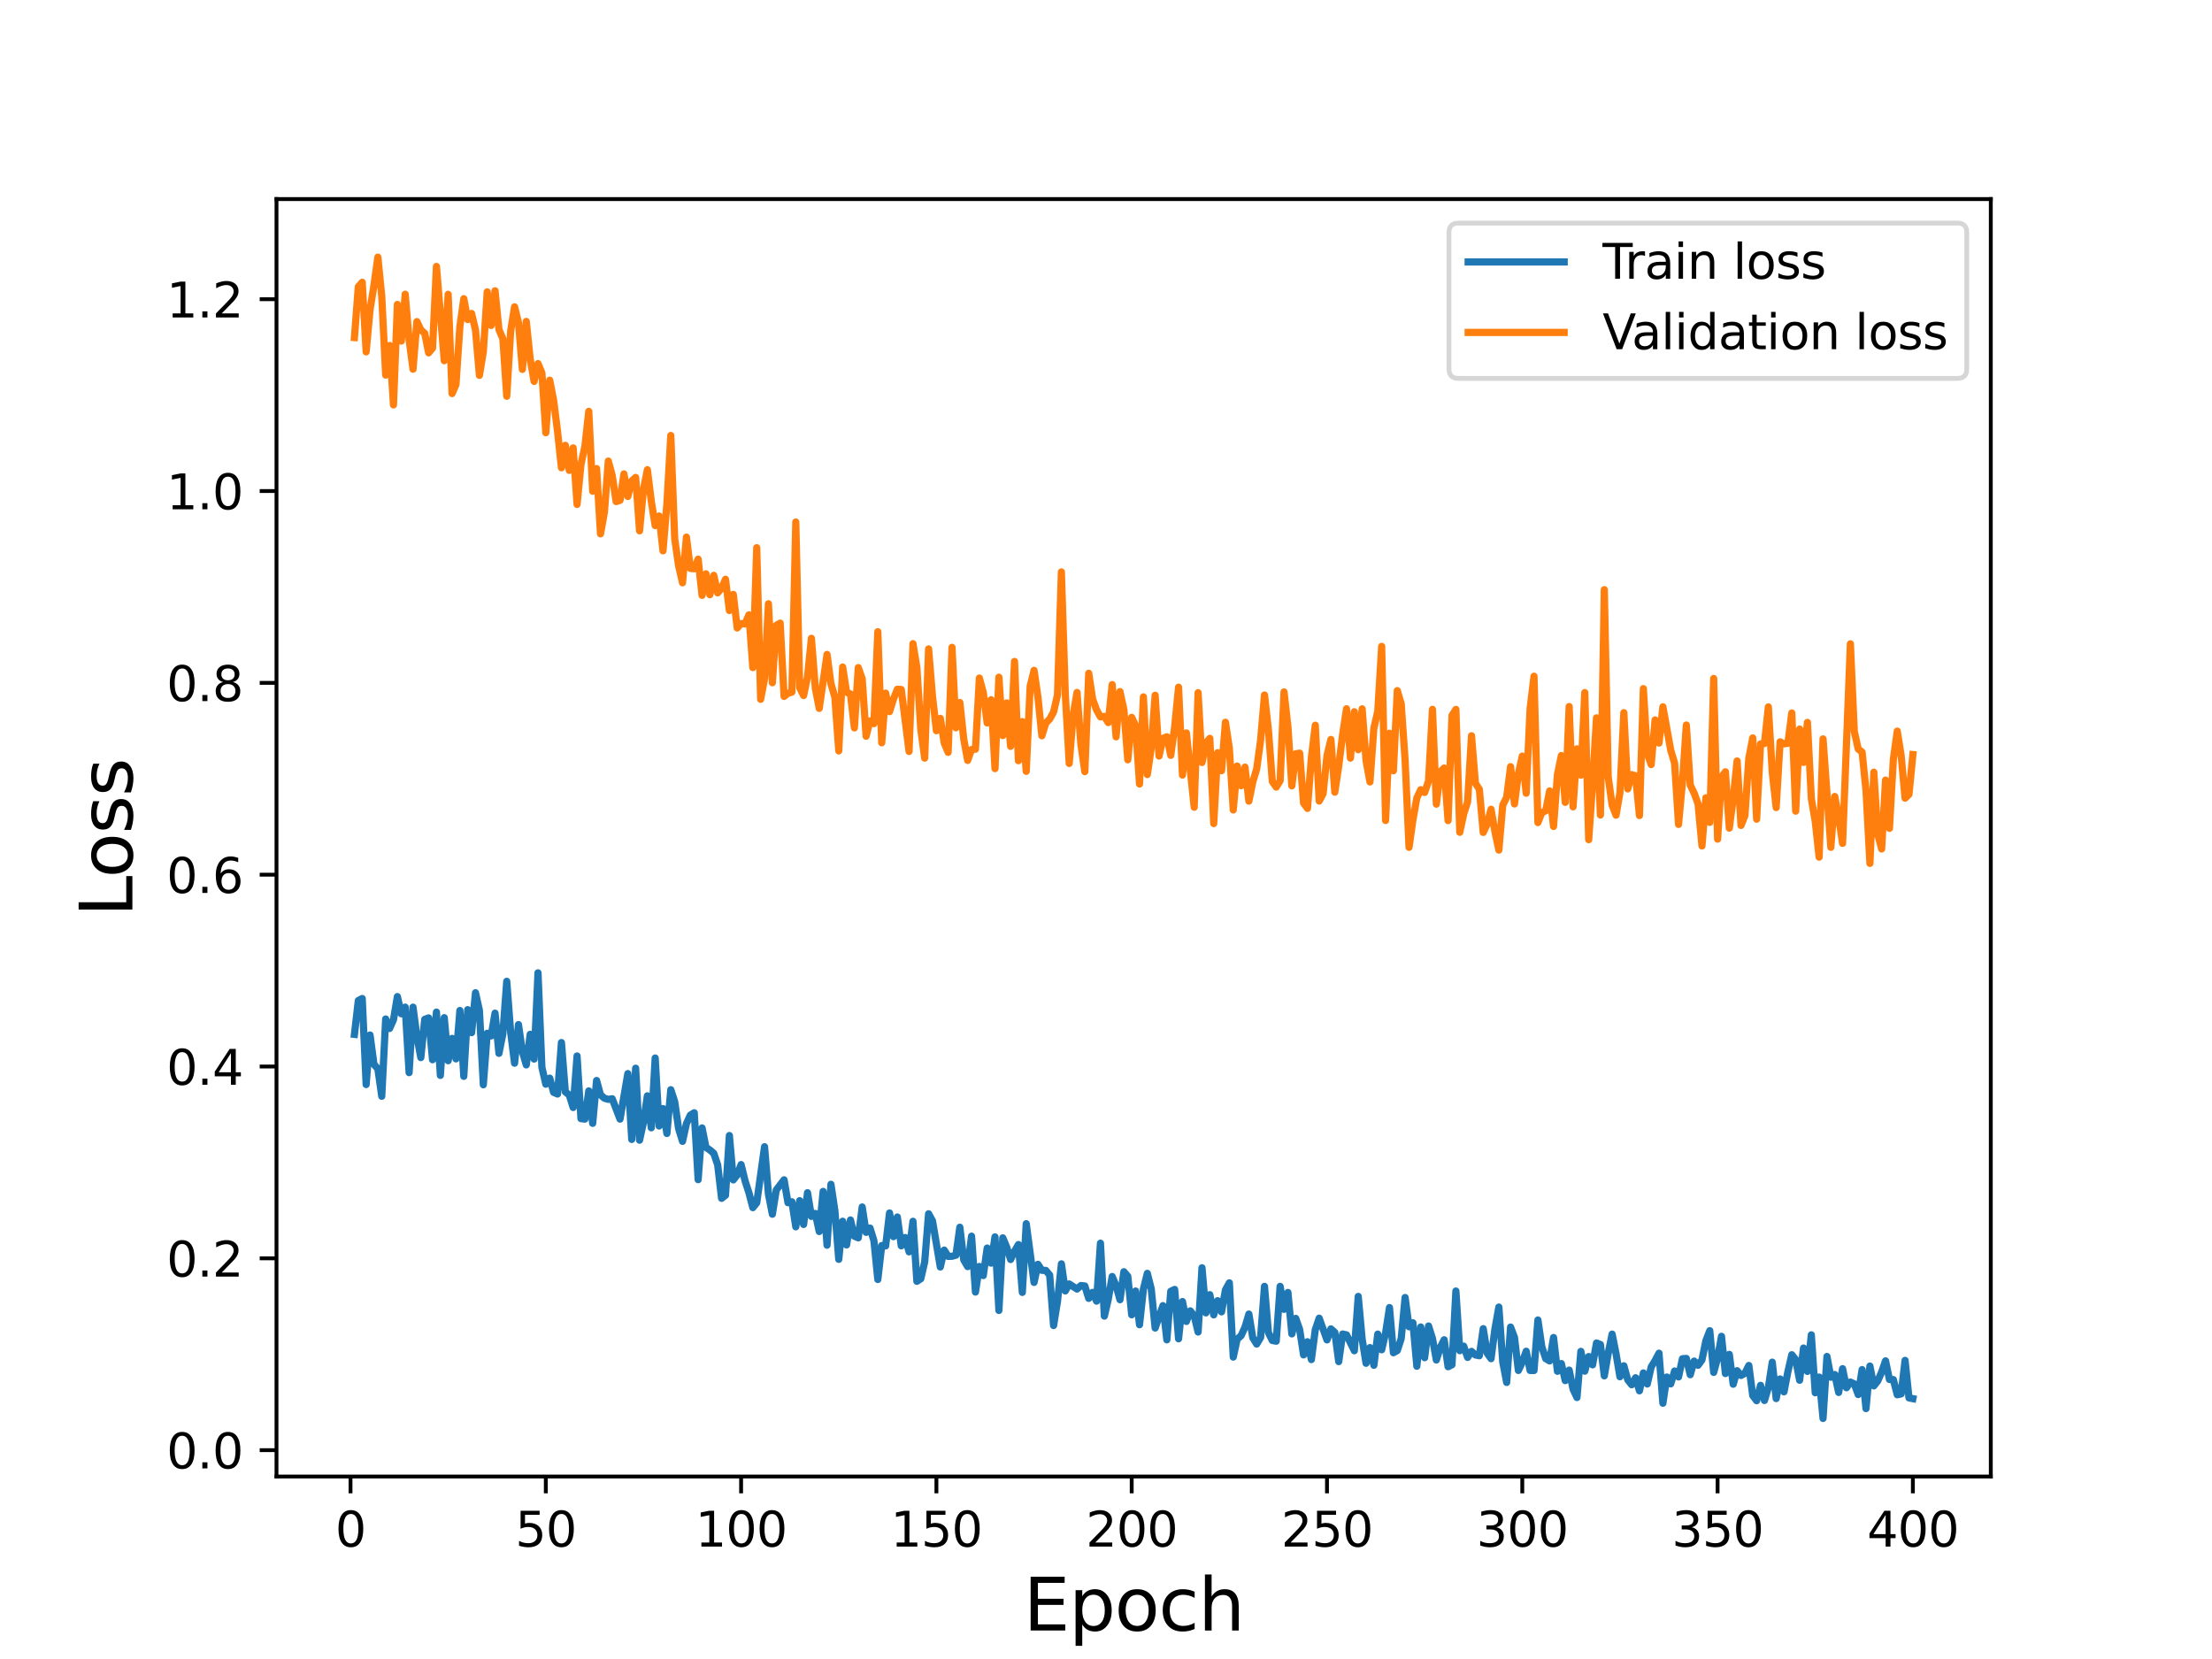 <?xml version="1.0" encoding="utf-8" standalone="no"?>
<!DOCTYPE svg PUBLIC "-//W3C//DTD SVG 1.1//EN"
  "http://www.w3.org/Graphics/SVG/1.1/DTD/svg11.dtd">
<svg height="345.6pt" version="1.1" viewBox="0 0 460.8 345.6" width="460.8pt" xmlns="http://www.w3.org/2000/svg" xmlns:xlink="http://www.w3.org/1999/xlink">
 <defs>
  <style type="text/css">*{stroke-linecap:butt;stroke-linejoin:round;}</style>
 </defs>
 <g id="figure_1">
  <g id="patch_1">
   <path d="M 0 345.6 
L 460.8 345.6 
L 460.8 0 
L 0 0 
z
" style="fill:#ffffff;"/>
  </g>
  <g id="axes_1">
   <g id="patch_2">
    <path d="M 57.6 307.584 
L 414.72 307.584 
L 414.72 41.472 
L 57.6 41.472 
z
" style="fill:#ffffff;"/>
   </g>
   <g id="matplotlib.axis_1">
    <g id="xtick_1">
     <g id="line2d_1">
      <defs>
       <path d="M 0 0 
L 0 3.5 
" id="m95df90df3c" style="stroke:#000000;stroke-width:0.8;"/>
      </defs>
      <g>
       <use style="stroke:#000000;stroke-width:0.8;" x="73.019" xlink:href="#m95df90df3c" y="307.584"/>
      </g>
     </g>
     <g id="text_1">
      <!-- 0 -->
      <g transform="translate(69.838 322.182)scale(0.1 -0.1)">
       <defs>
        <path d="M 2034 4250 
Q 1547 4250 1301 3770 
Q 1056 3291 1056 2328 
Q 1056 1369 1301 889 
Q 1547 409 2034 409 
Q 2525 409 2770 889 
Q 3016 1369 3016 2328 
Q 3016 3291 2770 3770 
Q 2525 4250 2034 4250 
z
M 2034 4750 
Q 2819 4750 3233 4129 
Q 3647 3509 3647 2328 
Q 3647 1150 3233 529 
Q 2819 -91 2034 -91 
Q 1250 -91 836 529 
Q 422 1150 422 2328 
Q 422 3509 836 4129 
Q 1250 4750 2034 4750 
z
" id="DejaVuSans-30" transform="scale(0.016)"/>
       </defs>
       <use xlink:href="#DejaVuSans-30"/>
      </g>
     </g>
    </g>
    <g id="xtick_2">
     <g id="line2d_2">
      <g>
       <use style="stroke:#000000;stroke-width:0.8;" x="113.703" xlink:href="#m95df90df3c" y="307.584"/>
      </g>
     </g>
     <g id="text_2">
      <!-- 50 -->
      <g transform="translate(107.34 322.182)scale(0.1 -0.1)">
       <defs>
        <path d="M 691 4666 
L 3169 4666 
L 3169 4134 
L 1269 4134 
L 1269 2991 
Q 1406 3038 1543 3061 
Q 1681 3084 1819 3084 
Q 2600 3084 3056 2656 
Q 3513 2228 3513 1497 
Q 3513 744 3044 326 
Q 2575 -91 1722 -91 
Q 1428 -91 1123 -41 
Q 819 9 494 109 
L 494 744 
Q 775 591 1075 516 
Q 1375 441 1709 441 
Q 2250 441 2565 725 
Q 2881 1009 2881 1497 
Q 2881 1984 2565 2268 
Q 2250 2553 1709 2553 
Q 1456 2553 1204 2497 
Q 953 2441 691 2322 
L 691 4666 
z
" id="DejaVuSans-35" transform="scale(0.016)"/>
       </defs>
       <use xlink:href="#DejaVuSans-35"/>
       <use x="63.623" xlink:href="#DejaVuSans-30"/>
      </g>
     </g>
    </g>
    <g id="xtick_3">
     <g id="line2d_3">
      <g>
       <use style="stroke:#000000;stroke-width:0.8;" x="154.386" xlink:href="#m95df90df3c" y="307.584"/>
      </g>
     </g>
     <g id="text_3">
      <!-- 100 -->
      <g transform="translate(144.842 322.182)scale(0.1 -0.1)">
       <defs>
        <path d="M 794 531 
L 1825 531 
L 1825 4091 
L 703 3866 
L 703 4441 
L 1819 4666 
L 2450 4666 
L 2450 531 
L 3481 531 
L 3481 0 
L 794 0 
L 794 531 
z
" id="DejaVuSans-31" transform="scale(0.016)"/>
       </defs>
       <use xlink:href="#DejaVuSans-31"/>
       <use x="63.623" xlink:href="#DejaVuSans-30"/>
       <use x="127.246" xlink:href="#DejaVuSans-30"/>
      </g>
     </g>
    </g>
    <g id="xtick_4">
     <g id="line2d_4">
      <g>
       <use style="stroke:#000000;stroke-width:0.8;" x="195.07" xlink:href="#m95df90df3c" y="307.584"/>
      </g>
     </g>
     <g id="text_4">
      <!-- 150 -->
      <g transform="translate(185.526 322.182)scale(0.1 -0.1)">
       <use xlink:href="#DejaVuSans-31"/>
       <use x="63.623" xlink:href="#DejaVuSans-35"/>
       <use x="127.246" xlink:href="#DejaVuSans-30"/>
      </g>
     </g>
    </g>
    <g id="xtick_5">
     <g id="line2d_5">
      <g>
       <use style="stroke:#000000;stroke-width:0.8;" x="235.753" xlink:href="#m95df90df3c" y="307.584"/>
      </g>
     </g>
     <g id="text_5">
      <!-- 200 -->
      <g transform="translate(226.209 322.182)scale(0.1 -0.1)">
       <defs>
        <path d="M 1228 531 
L 3431 531 
L 3431 0 
L 469 0 
L 469 531 
Q 828 903 1448 1529 
Q 2069 2156 2228 2338 
Q 2531 2678 2651 2914 
Q 2772 3150 2772 3378 
Q 2772 3750 2511 3984 
Q 2250 4219 1831 4219 
Q 1534 4219 1204 4116 
Q 875 4013 500 3803 
L 500 4441 
Q 881 4594 1212 4672 
Q 1544 4750 1819 4750 
Q 2544 4750 2975 4387 
Q 3406 4025 3406 3419 
Q 3406 3131 3298 2873 
Q 3191 2616 2906 2266 
Q 2828 2175 2409 1742 
Q 1991 1309 1228 531 
z
" id="DejaVuSans-32" transform="scale(0.016)"/>
       </defs>
       <use xlink:href="#DejaVuSans-32"/>
       <use x="63.623" xlink:href="#DejaVuSans-30"/>
       <use x="127.246" xlink:href="#DejaVuSans-30"/>
      </g>
     </g>
    </g>
    <g id="xtick_6">
     <g id="line2d_6">
      <g>
       <use style="stroke:#000000;stroke-width:0.8;" x="276.437" xlink:href="#m95df90df3c" y="307.584"/>
      </g>
     </g>
     <g id="text_6">
      <!-- 250 -->
      <g transform="translate(266.893 322.182)scale(0.1 -0.1)">
       <use xlink:href="#DejaVuSans-32"/>
       <use x="63.623" xlink:href="#DejaVuSans-35"/>
       <use x="127.246" xlink:href="#DejaVuSans-30"/>
      </g>
     </g>
    </g>
    <g id="xtick_7">
     <g id="line2d_7">
      <g>
       <use style="stroke:#000000;stroke-width:0.8;" x="317.12" xlink:href="#m95df90df3c" y="307.584"/>
      </g>
     </g>
     <g id="text_7">
      <!-- 300 -->
      <g transform="translate(307.576 322.182)scale(0.1 -0.1)">
       <defs>
        <path d="M 2597 2516 
Q 3050 2419 3304 2112 
Q 3559 1806 3559 1356 
Q 3559 666 3084 287 
Q 2609 -91 1734 -91 
Q 1441 -91 1130 -33 
Q 819 25 488 141 
L 488 750 
Q 750 597 1062 519 
Q 1375 441 1716 441 
Q 2309 441 2620 675 
Q 2931 909 2931 1356 
Q 2931 1769 2642 2001 
Q 2353 2234 1838 2234 
L 1294 2234 
L 1294 2753 
L 1863 2753 
Q 2328 2753 2575 2939 
Q 2822 3125 2822 3475 
Q 2822 3834 2567 4026 
Q 2313 4219 1838 4219 
Q 1578 4219 1281 4162 
Q 984 4106 628 3988 
L 628 4550 
Q 988 4650 1302 4700 
Q 1616 4750 1894 4750 
Q 2613 4750 3031 4423 
Q 3450 4097 3450 3541 
Q 3450 3153 3228 2886 
Q 3006 2619 2597 2516 
z
" id="DejaVuSans-33" transform="scale(0.016)"/>
       </defs>
       <use xlink:href="#DejaVuSans-33"/>
       <use x="63.623" xlink:href="#DejaVuSans-30"/>
       <use x="127.246" xlink:href="#DejaVuSans-30"/>
      </g>
     </g>
    </g>
    <g id="xtick_8">
     <g id="line2d_8">
      <g>
       <use style="stroke:#000000;stroke-width:0.8;" x="357.804" xlink:href="#m95df90df3c" y="307.584"/>
      </g>
     </g>
     <g id="text_8">
      <!-- 350 -->
      <g transform="translate(348.26 322.182)scale(0.1 -0.1)">
       <use xlink:href="#DejaVuSans-33"/>
       <use x="63.623" xlink:href="#DejaVuSans-35"/>
       <use x="127.246" xlink:href="#DejaVuSans-30"/>
      </g>
     </g>
    </g>
    <g id="xtick_9">
     <g id="line2d_9">
      <g>
       <use style="stroke:#000000;stroke-width:0.8;" x="398.487" xlink:href="#m95df90df3c" y="307.584"/>
      </g>
     </g>
     <g id="text_9">
      <!-- 400 -->
      <g transform="translate(388.944 322.182)scale(0.1 -0.1)">
       <defs>
        <path d="M 2419 4116 
L 825 1625 
L 2419 1625 
L 2419 4116 
z
M 2253 4666 
L 3047 4666 
L 3047 1625 
L 3713 1625 
L 3713 1100 
L 3047 1100 
L 3047 0 
L 2419 0 
L 2419 1100 
L 313 1100 
L 313 1709 
L 2253 4666 
z
" id="DejaVuSans-34" transform="scale(0.016)"/>
       </defs>
       <use xlink:href="#DejaVuSans-34"/>
       <use x="63.623" xlink:href="#DejaVuSans-30"/>
       <use x="127.246" xlink:href="#DejaVuSans-30"/>
      </g>
     </g>
    </g>
    <g id="text_10">
     <!-- Epoch -->
     <g transform="translate(213.194 339.66)scale(0.15 -0.15)">
      <defs>
       <path d="M 628 4666 
L 3578 4666 
L 3578 4134 
L 1259 4134 
L 1259 2753 
L 3481 2753 
L 3481 2222 
L 1259 2222 
L 1259 531 
L 3634 531 
L 3634 0 
L 628 0 
L 628 4666 
z
" id="DejaVuSans-45" transform="scale(0.016)"/>
       <path d="M 1159 525 
L 1159 -1331 
L 581 -1331 
L 581 3500 
L 1159 3500 
L 1159 2969 
Q 1341 3281 1617 3432 
Q 1894 3584 2278 3584 
Q 2916 3584 3314 3078 
Q 3713 2572 3713 1747 
Q 3713 922 3314 415 
Q 2916 -91 2278 -91 
Q 1894 -91 1617 61 
Q 1341 213 1159 525 
z
M 3116 1747 
Q 3116 2381 2855 2742 
Q 2594 3103 2138 3103 
Q 1681 3103 1420 2742 
Q 1159 2381 1159 1747 
Q 1159 1113 1420 752 
Q 1681 391 2138 391 
Q 2594 391 2855 752 
Q 3116 1113 3116 1747 
z
" id="DejaVuSans-70" transform="scale(0.016)"/>
       <path d="M 1959 3097 
Q 1497 3097 1228 2736 
Q 959 2375 959 1747 
Q 959 1119 1226 758 
Q 1494 397 1959 397 
Q 2419 397 2687 759 
Q 2956 1122 2956 1747 
Q 2956 2369 2687 2733 
Q 2419 3097 1959 3097 
z
M 1959 3584 
Q 2709 3584 3137 3096 
Q 3566 2609 3566 1747 
Q 3566 888 3137 398 
Q 2709 -91 1959 -91 
Q 1206 -91 779 398 
Q 353 888 353 1747 
Q 353 2609 779 3096 
Q 1206 3584 1959 3584 
z
" id="DejaVuSans-6f" transform="scale(0.016)"/>
       <path d="M 3122 3366 
L 3122 2828 
Q 2878 2963 2633 3030 
Q 2388 3097 2138 3097 
Q 1578 3097 1268 2742 
Q 959 2388 959 1747 
Q 959 1106 1268 751 
Q 1578 397 2138 397 
Q 2388 397 2633 464 
Q 2878 531 3122 666 
L 3122 134 
Q 2881 22 2623 -34 
Q 2366 -91 2075 -91 
Q 1284 -91 818 406 
Q 353 903 353 1747 
Q 353 2603 823 3093 
Q 1294 3584 2113 3584 
Q 2378 3584 2631 3529 
Q 2884 3475 3122 3366 
z
" id="DejaVuSans-63" transform="scale(0.016)"/>
       <path d="M 3513 2113 
L 3513 0 
L 2938 0 
L 2938 2094 
Q 2938 2591 2744 2837 
Q 2550 3084 2163 3084 
Q 1697 3084 1428 2787 
Q 1159 2491 1159 1978 
L 1159 0 
L 581 0 
L 581 4863 
L 1159 4863 
L 1159 2956 
Q 1366 3272 1645 3428 
Q 1925 3584 2291 3584 
Q 2894 3584 3203 3211 
Q 3513 2838 3513 2113 
z
" id="DejaVuSans-68" transform="scale(0.016)"/>
      </defs>
      <use xlink:href="#DejaVuSans-45"/>
      <use x="63.184" xlink:href="#DejaVuSans-70"/>
      <use x="126.66" xlink:href="#DejaVuSans-6f"/>
      <use x="187.842" xlink:href="#DejaVuSans-63"/>
      <use x="242.822" xlink:href="#DejaVuSans-68"/>
     </g>
    </g>
   </g>
   <g id="matplotlib.axis_2">
    <g id="ytick_1">
     <g id="line2d_10">
      <defs>
       <path d="M 0 0 
L -3.5 0 
" id="m9b96453d93" style="stroke:#000000;stroke-width:0.8;"/>
      </defs>
      <g>
       <use style="stroke:#000000;stroke-width:0.8;" x="57.6" xlink:href="#m9b96453d93" y="302.094"/>
      </g>
     </g>
     <g id="text_11">
      <!-- 0.0 -->
      <g transform="translate(34.697 305.893)scale(0.1 -0.1)">
       <defs>
        <path d="M 684 794 
L 1344 794 
L 1344 0 
L 684 0 
L 684 794 
z
" id="DejaVuSans-2e" transform="scale(0.016)"/>
       </defs>
       <use xlink:href="#DejaVuSans-30"/>
       <use x="63.623" xlink:href="#DejaVuSans-2e"/>
       <use x="95.41" xlink:href="#DejaVuSans-30"/>
      </g>
     </g>
    </g>
    <g id="ytick_2">
     <g id="line2d_11">
      <g>
       <use style="stroke:#000000;stroke-width:0.8;" x="57.6" xlink:href="#m9b96453d93" y="262.134"/>
      </g>
     </g>
     <g id="text_12">
      <!-- 0.2 -->
      <g transform="translate(34.697 265.933)scale(0.1 -0.1)">
       <use xlink:href="#DejaVuSans-30"/>
       <use x="63.623" xlink:href="#DejaVuSans-2e"/>
       <use x="95.41" xlink:href="#DejaVuSans-32"/>
      </g>
     </g>
    </g>
    <g id="ytick_3">
     <g id="line2d_12">
      <g>
       <use style="stroke:#000000;stroke-width:0.8;" x="57.6" xlink:href="#m9b96453d93" y="222.174"/>
      </g>
     </g>
     <g id="text_13">
      <!-- 0.4 -->
      <g transform="translate(34.697 225.973)scale(0.1 -0.1)">
       <use xlink:href="#DejaVuSans-30"/>
       <use x="63.623" xlink:href="#DejaVuSans-2e"/>
       <use x="95.41" xlink:href="#DejaVuSans-34"/>
      </g>
     </g>
    </g>
    <g id="ytick_4">
     <g id="line2d_13">
      <g>
       <use style="stroke:#000000;stroke-width:0.8;" x="57.6" xlink:href="#m9b96453d93" y="182.213"/>
      </g>
     </g>
     <g id="text_14">
      <!-- 0.6 -->
      <g transform="translate(34.697 186.013)scale(0.1 -0.1)">
       <defs>
        <path d="M 2113 2584 
Q 1688 2584 1439 2293 
Q 1191 2003 1191 1497 
Q 1191 994 1439 701 
Q 1688 409 2113 409 
Q 2538 409 2786 701 
Q 3034 994 3034 1497 
Q 3034 2003 2786 2293 
Q 2538 2584 2113 2584 
z
M 3366 4563 
L 3366 3988 
Q 3128 4100 2886 4159 
Q 2644 4219 2406 4219 
Q 1781 4219 1451 3797 
Q 1122 3375 1075 2522 
Q 1259 2794 1537 2939 
Q 1816 3084 2150 3084 
Q 2853 3084 3261 2657 
Q 3669 2231 3669 1497 
Q 3669 778 3244 343 
Q 2819 -91 2113 -91 
Q 1303 -91 875 529 
Q 447 1150 447 2328 
Q 447 3434 972 4092 
Q 1497 4750 2381 4750 
Q 2619 4750 2861 4703 
Q 3103 4656 3366 4563 
z
" id="DejaVuSans-36" transform="scale(0.016)"/>
       </defs>
       <use xlink:href="#DejaVuSans-30"/>
       <use x="63.623" xlink:href="#DejaVuSans-2e"/>
       <use x="95.41" xlink:href="#DejaVuSans-36"/>
      </g>
     </g>
    </g>
    <g id="ytick_5">
     <g id="line2d_14">
      <g>
       <use style="stroke:#000000;stroke-width:0.8;" x="57.6" xlink:href="#m9b96453d93" y="142.253"/>
      </g>
     </g>
     <g id="text_15">
      <!-- 0.8 -->
      <g transform="translate(34.697 146.052)scale(0.1 -0.1)">
       <defs>
        <path d="M 2034 2216 
Q 1584 2216 1326 1975 
Q 1069 1734 1069 1313 
Q 1069 891 1326 650 
Q 1584 409 2034 409 
Q 2484 409 2743 651 
Q 3003 894 3003 1313 
Q 3003 1734 2745 1975 
Q 2488 2216 2034 2216 
z
M 1403 2484 
Q 997 2584 770 2862 
Q 544 3141 544 3541 
Q 544 4100 942 4425 
Q 1341 4750 2034 4750 
Q 2731 4750 3128 4425 
Q 3525 4100 3525 3541 
Q 3525 3141 3298 2862 
Q 3072 2584 2669 2484 
Q 3125 2378 3379 2068 
Q 3634 1759 3634 1313 
Q 3634 634 3220 271 
Q 2806 -91 2034 -91 
Q 1263 -91 848 271 
Q 434 634 434 1313 
Q 434 1759 690 2068 
Q 947 2378 1403 2484 
z
M 1172 3481 
Q 1172 3119 1398 2916 
Q 1625 2713 2034 2713 
Q 2441 2713 2670 2916 
Q 2900 3119 2900 3481 
Q 2900 3844 2670 4047 
Q 2441 4250 2034 4250 
Q 1625 4250 1398 4047 
Q 1172 3844 1172 3481 
z
" id="DejaVuSans-38" transform="scale(0.016)"/>
       </defs>
       <use xlink:href="#DejaVuSans-30"/>
       <use x="63.623" xlink:href="#DejaVuSans-2e"/>
       <use x="95.41" xlink:href="#DejaVuSans-38"/>
      </g>
     </g>
    </g>
    <g id="ytick_6">
     <g id="line2d_15">
      <g>
       <use style="stroke:#000000;stroke-width:0.8;" x="57.6" xlink:href="#m9b96453d93" y="102.293"/>
      </g>
     </g>
     <g id="text_16">
      <!-- 1.0 -->
      <g transform="translate(34.697 106.092)scale(0.1 -0.1)">
       <use xlink:href="#DejaVuSans-31"/>
       <use x="63.623" xlink:href="#DejaVuSans-2e"/>
       <use x="95.41" xlink:href="#DejaVuSans-30"/>
      </g>
     </g>
    </g>
    <g id="ytick_7">
     <g id="line2d_16">
      <g>
       <use style="stroke:#000000;stroke-width:0.8;" x="57.6" xlink:href="#m9b96453d93" y="62.333"/>
      </g>
     </g>
     <g id="text_17">
      <!-- 1.2 -->
      <g transform="translate(34.697 66.132)scale(0.1 -0.1)">
       <use xlink:href="#DejaVuSans-31"/>
       <use x="63.623" xlink:href="#DejaVuSans-2e"/>
       <use x="95.41" xlink:href="#DejaVuSans-32"/>
      </g>
     </g>
    </g>
    <g id="text_18">
     <!-- Loss -->
     <g transform="translate(27.577 190.979)rotate(-90)scale(0.15 -0.15)">
      <defs>
       <path d="M 628 4666 
L 1259 4666 
L 1259 531 
L 3531 531 
L 3531 0 
L 628 0 
L 628 4666 
z
" id="DejaVuSans-4c" transform="scale(0.016)"/>
       <path d="M 2834 3397 
L 2834 2853 
Q 2591 2978 2328 3040 
Q 2066 3103 1784 3103 
Q 1356 3103 1142 2972 
Q 928 2841 928 2578 
Q 928 2378 1081 2264 
Q 1234 2150 1697 2047 
L 1894 2003 
Q 2506 1872 2764 1633 
Q 3022 1394 3022 966 
Q 3022 478 2636 193 
Q 2250 -91 1575 -91 
Q 1294 -91 989 -36 
Q 684 19 347 128 
L 347 722 
Q 666 556 975 473 
Q 1284 391 1588 391 
Q 1994 391 2212 530 
Q 2431 669 2431 922 
Q 2431 1156 2273 1281 
Q 2116 1406 1581 1522 
L 1381 1569 
Q 847 1681 609 1914 
Q 372 2147 372 2553 
Q 372 3047 722 3315 
Q 1072 3584 1716 3584 
Q 2034 3584 2315 3537 
Q 2597 3491 2834 3397 
z
" id="DejaVuSans-73" transform="scale(0.016)"/>
      </defs>
      <use xlink:href="#DejaVuSans-4c"/>
      <use x="53.963" xlink:href="#DejaVuSans-6f"/>
      <use x="115.145" xlink:href="#DejaVuSans-73"/>
      <use x="167.244" xlink:href="#DejaVuSans-73"/>
     </g>
    </g>
   </g>
   <g id="line2d_17">
    <path clip-path="url(#pa2eb97f17f)" d="M 73.833 215.479 
L 74.646 208.429 
L 75.46 208.01 
L 76.274 225.925 
L 77.087 215.611 
L 77.901 221.732 
L 78.715 222.645 
L 79.528 228.378 
L 80.342 212.27 
L 81.156 214.248 
L 81.969 212.432 
L 82.783 207.607 
L 83.597 211.188 
L 84.41 209.804 
L 85.224 223.451 
L 86.038 209.811 
L 86.851 215.951 
L 87.665 220.318 
L 88.479 212.348 
L 89.292 212.046 
L 90.106 220.761 
L 90.92 210.838 
L 91.733 224.022 
L 92.547 211.999 
L 93.361 220.969 
L 94.174 216.32 
L 94.988 220.58 
L 95.802 210.506 
L 96.616 224.221 
L 97.429 210.331 
L 98.243 215.122 
L 99.057 206.809 
L 99.87 210.481 
L 100.684 225.977 
L 101.498 215.253 
L 102.311 215.804 
L 103.125 211.059 
L 103.939 219.43 
L 104.752 215.387 
L 105.566 204.423 
L 106.38 215.042 
L 107.193 221.483 
L 108.007 213.445 
L 108.821 219.078 
L 109.634 221.838 
L 110.448 215.467 
L 111.262 220.62 
L 112.075 202.657 
L 112.889 222.356 
L 113.703 225.86 
L 114.516 224.601 
L 115.33 227.557 
L 116.144 227.905 
L 116.957 217.183 
L 117.771 227.453 
L 118.585 228.109 
L 119.398 230.709 
L 120.212 219.978 
L 121.026 233.032 
L 121.839 233.132 
L 122.653 227.255 
L 123.467 234.013 
L 124.28 225.088 
L 125.094 228.08 
L 125.908 228.785 
L 126.721 229.02 
L 127.535 228.888 
L 129.162 233.132 
L 130.79 223.651 
L 131.603 237.365 
L 132.417 222.526 
L 133.231 237.524 
L 134.044 233.815 
L 134.858 228.282 
L 135.672 234.94 
L 136.485 220.404 
L 137.299 234.567 
L 138.113 230.936 
L 138.926 236.123 
L 139.74 227.006 
L 140.554 229.503 
L 141.367 235.113 
L 142.181 237.761 
L 142.995 234.076 
L 143.808 232.309 
L 144.622 231.809 
L 145.436 245.746 
L 146.249 234.966 
L 147.063 239.014 
L 147.877 239.564 
L 148.69 240.259 
L 149.504 242.658 
L 150.318 249.635 
L 151.131 249.007 
L 151.945 236.55 
L 152.759 245.796 
L 153.572 244.759 
L 154.386 242.604 
L 155.2 245.959 
L 156.013 248.474 
L 156.827 251.575 
L 157.641 250.557 
L 159.268 238.886 
L 160.082 248.771 
L 160.895 252.943 
L 161.709 247.897 
L 163.336 245.778 
L 164.15 250.549 
L 164.964 250.355 
L 165.777 255.565 
L 166.591 250.121 
L 167.405 255.076 
L 168.219 248.464 
L 169.032 253.398 
L 169.846 252.786 
L 170.66 256.548 
L 171.473 248.192 
L 172.287 259.399 
L 173.101 246.711 
L 173.914 252.157 
L 174.728 262.345 
L 175.542 254.406 
L 176.355 259.347 
L 177.169 254.143 
L 177.983 257.523 
L 178.796 257.867 
L 179.61 251.437 
L 180.424 256.719 
L 181.237 255.828 
L 182.051 258.451 
L 182.865 266.544 
L 183.678 259.471 
L 184.492 259.553 
L 185.306 252.685 
L 186.119 257.618 
L 186.933 253.524 
L 187.747 259.528 
L 188.56 257.799 
L 189.374 260.78 
L 190.188 254.418 
L 191.001 266.92 
L 191.815 266.389 
L 192.629 262.883 
L 193.442 252.85 
L 194.256 254.334 
L 195.883 263.937 
L 196.697 260.42 
L 197.511 261.73 
L 198.324 261.705 
L 199.138 261.478 
L 199.952 255.656 
L 200.765 262.458 
L 201.579 263.854 
L 202.393 257.521 
L 203.206 269.158 
L 204.02 263.831 
L 204.834 265.72 
L 205.647 259.993 
L 206.461 263.134 
L 207.275 257.666 
L 208.088 272.992 
L 208.902 257.868 
L 209.716 259.83 
L 210.529 262.379 
L 211.343 260.669 
L 212.157 259.261 
L 212.97 269.231 
L 213.784 254.921 
L 215.411 267.152 
L 216.225 263.38 
L 217.039 264.636 
L 217.852 264.647 
L 218.666 265.621 
L 219.48 276.135 
L 220.293 271.116 
L 221.107 263.284 
L 221.921 268.926 
L 222.734 267.473 
L 224.362 268.533 
L 225.175 267.806 
L 225.989 267.888 
L 226.803 270.479 
L 227.616 269.228 
L 228.43 271.052 
L 229.244 258.977 
L 230.057 274.17 
L 230.871 270.67 
L 231.685 265.92 
L 232.498 267.846 
L 233.312 270.753 
L 234.126 264.924 
L 234.939 265.871 
L 235.753 273.896 
L 236.567 268.945 
L 237.381 275.963 
L 238.194 268.541 
L 239.008 265.265 
L 239.822 268.493 
L 240.635 276.655 
L 242.263 271.991 
L 243.076 279.114 
L 243.89 268.999 
L 244.704 268.611 
L 245.517 278.902 
L 246.331 271.14 
L 247.145 275.283 
L 247.958 273.075 
L 248.772 274.116 
L 249.586 277.485 
L 250.399 264.101 
L 251.213 273.496 
L 252.027 269.703 
L 252.84 273.912 
L 253.654 270.955 
L 254.468 273.281 
L 255.281 268.719 
L 256.095 267.239 
L 256.909 282.703 
L 257.722 278.968 
L 258.536 278.259 
L 259.35 276.474 
L 260.163 273.744 
L 260.977 278.675 
L 261.791 279.991 
L 262.604 278.624 
L 263.418 267.972 
L 264.232 277.6 
L 265.045 279.246 
L 265.859 279.398 
L 266.673 267.971 
L 267.486 272.753 
L 268.3 269.245 
L 269.114 277.878 
L 269.927 274.646 
L 270.741 276.963 
L 271.555 282.25 
L 272.368 279.512 
L 273.182 283.224 
L 273.996 277.006 
L 274.809 274.602 
L 276.437 279.127 
L 277.25 276.829 
L 278.064 277.553 
L 278.878 283.648 
L 279.691 277.901 
L 280.505 278.079 
L 282.132 281.385 
L 282.946 270.064 
L 283.76 278.959 
L 284.573 283.996 
L 285.387 280.731 
L 286.201 284.411 
L 287.014 277.917 
L 287.828 281.18 
L 288.642 277.673 
L 289.455 272.391 
L 290.269 281.801 
L 291.083 281.341 
L 291.896 278.851 
L 292.71 270.296 
L 293.524 276.39 
L 294.337 275.565 
L 295.151 284.617 
L 295.965 276.433 
L 296.778 282.835 
L 297.592 276.229 
L 298.406 278.811 
L 299.219 283.312 
L 300.033 280.695 
L 300.847 279.1 
L 301.66 284.711 
L 302.474 284.305 
L 303.288 268.946 
L 304.101 281.376 
L 304.915 280.421 
L 305.729 282.778 
L 306.543 281.517 
L 307.356 282.257 
L 308.17 282.429 
L 308.984 276.787 
L 309.797 281.869 
L 310.611 283.038 
L 311.425 276.812 
L 312.238 272.288 
L 313.052 283.754 
L 313.866 287.989 
L 314.679 276.452 
L 315.493 278.605 
L 316.307 285.492 
L 317.12 283.751 
L 317.934 281.488 
L 318.748 285.491 
L 319.561 285.5 
L 320.375 274.978 
L 321.189 280.561 
L 322.002 283.03 
L 322.816 283.504 
L 323.63 278.627 
L 324.443 285.664 
L 325.257 284.059 
L 326.071 287.608 
L 326.884 285.418 
L 327.698 289.39 
L 328.512 291.13 
L 329.325 281.516 
L 330.139 285.641 
L 330.953 282.595 
L 331.766 284.318 
L 332.58 279.767 
L 333.394 280.088 
L 334.207 286.617 
L 335.021 281.901 
L 335.835 277.923 
L 336.648 282.001 
L 337.462 286.805 
L 338.276 284.52 
L 339.089 287.44 
L 339.903 288.468 
L 340.717 287.013 
L 341.53 289.731 
L 342.344 286.001 
L 343.158 288.311 
L 343.971 284.763 
L 344.785 283.445 
L 345.599 281.897 
L 346.412 292.32 
L 347.226 286.862 
L 348.04 288.287 
L 348.853 285.605 
L 349.667 286.839 
L 350.481 283.05 
L 351.294 282.987 
L 352.108 286.379 
L 352.922 283.54 
L 353.735 284.414 
L 354.549 283.3 
L 355.363 279.307 
L 356.176 277.208 
L 356.99 285.897 
L 357.804 282.898 
L 358.617 278.379 
L 359.431 286.139 
L 360.245 282.14 
L 361.058 288.359 
L 361.872 285.541 
L 362.686 286.537 
L 363.499 286.075 
L 364.313 284.452 
L 365.127 290.714 
L 365.94 291.794 
L 366.754 288.589 
L 367.568 291.745 
L 368.381 289.044 
L 369.195 283.766 
L 370.009 291.347 
L 370.822 287.26 
L 371.636 289.946 
L 372.45 285.75 
L 373.263 282.214 
L 374.077 283.237 
L 374.891 287.529 
L 375.704 280.82 
L 376.518 285.687 
L 377.332 278.07 
L 378.146 290.137 
L 378.959 286.869 
L 379.773 295.488 
L 380.587 282.576 
L 381.4 286.901 
L 382.214 286.336 
L 383.028 290.072 
L 383.841 285.119 
L 384.655 289.095 
L 385.469 287.91 
L 386.282 288.283 
L 387.096 290.51 
L 387.91 285.316 
L 388.723 293.436 
L 389.537 284.575 
L 390.351 288.709 
L 391.164 287.692 
L 391.978 285.833 
L 392.792 283.495 
L 393.605 287.373 
L 394.419 287.395 
L 395.233 290.557 
L 396.046 290.376 
L 396.86 283.394 
L 397.674 291.204 
L 398.487 291.365 
L 398.487 291.365 
" style="fill:none;stroke:#1f77b4;stroke-linecap:square;stroke-width:1.5;"/>
   </g>
   <g id="line2d_18">
    <path clip-path="url(#pa2eb97f17f)" d="M 73.833 70.319 
L 74.646 59.721 
L 75.46 58.805 
L 76.274 73.297 
L 77.087 64.513 
L 77.901 59.424 
L 78.715 53.568 
L 79.528 61.739 
L 80.342 78.132 
L 81.156 71.974 
L 81.969 84.346 
L 82.783 63.418 
L 83.597 71.046 
L 84.41 61.295 
L 85.224 70.79 
L 86.038 76.915 
L 86.851 66.992 
L 87.665 68.715 
L 88.479 69.445 
L 89.292 73.508 
L 90.106 72.506 
L 90.92 55.501 
L 92.547 75.139 
L 93.361 61.319 
L 94.174 81.987 
L 94.988 80.115 
L 95.802 68.032 
L 96.616 62.219 
L 97.429 66.569 
L 98.243 65.303 
L 99.057 68.776 
L 99.87 78.196 
L 100.684 73.269 
L 101.498 60.801 
L 102.311 67.799 
L 103.125 60.573 
L 103.939 68.654 
L 104.752 70.554 
L 105.566 82.542 
L 106.38 68.958 
L 107.193 63.914 
L 108.007 67.21 
L 108.821 76.949 
L 109.634 66.958 
L 110.448 74.772 
L 111.262 79.453 
L 112.075 75.744 
L 112.889 77.708 
L 113.703 90.147 
L 114.516 79.203 
L 115.33 83.41 
L 116.144 89.845 
L 116.957 97.447 
L 117.771 92.772 
L 118.585 97.986 
L 119.398 93.304 
L 120.212 105.081 
L 121.026 96.764 
L 121.839 93.005 
L 122.653 85.695 
L 123.467 102.333 
L 124.28 97.611 
L 125.094 111.208 
L 125.908 106.731 
L 126.721 96.048 
L 127.535 99.058 
L 128.349 104.489 
L 129.162 104.229 
L 129.976 98.722 
L 130.79 103.421 
L 131.603 100.198 
L 132.417 99.459 
L 133.231 110.582 
L 134.044 101.958 
L 134.858 97.849 
L 135.672 104.387 
L 136.485 109.49 
L 137.299 107.493 
L 138.113 114.747 
L 138.926 104.96 
L 139.74 90.717 
L 140.554 112.264 
L 141.367 117.879 
L 142.181 121.408 
L 142.995 111.889 
L 143.808 118.409 
L 144.622 118.488 
L 145.436 116.481 
L 146.249 124.027 
L 147.063 119.538 
L 147.877 123.892 
L 148.69 119.855 
L 149.504 123.504 
L 150.318 122.524 
L 151.131 120.677 
L 151.945 127.183 
L 152.759 123.832 
L 153.572 130.818 
L 154.386 129.902 
L 155.2 129.968 
L 156.013 128.089 
L 156.827 139.069 
L 157.641 114.096 
L 158.454 145.682 
L 159.268 141.386 
L 160.082 125.778 
L 160.895 142.23 
L 161.709 130.283 
L 162.523 129.809 
L 163.336 145.075 
L 164.15 144.43 
L 164.964 144.181 
L 165.777 108.745 
L 166.591 143.247 
L 167.405 144.891 
L 168.219 140.991 
L 169.032 132.971 
L 169.846 143.357 
L 170.66 147.57 
L 172.287 136.334 
L 173.101 142.419 
L 173.914 145.217 
L 174.728 156.426 
L 175.542 138.952 
L 176.355 144.193 
L 177.169 144.573 
L 177.983 151.633 
L 178.796 139.072 
L 179.61 141.416 
L 180.424 153.372 
L 181.237 150.175 
L 182.051 150.752 
L 182.865 131.596 
L 183.678 154.729 
L 184.492 144.394 
L 185.306 148.249 
L 186.119 145.641 
L 186.933 143.587 
L 187.747 143.628 
L 189.374 156.537 
L 190.188 134.083 
L 191.001 139.072 
L 191.815 151.915 
L 192.629 157.931 
L 193.442 135.18 
L 194.256 145.071 
L 195.07 152.219 
L 195.883 149.646 
L 196.697 154.776 
L 197.511 156.731 
L 198.324 134.854 
L 199.138 151.61 
L 199.952 146.348 
L 200.765 153.958 
L 201.579 158.413 
L 202.393 156.141 
L 203.206 156.071 
L 204.02 141.252 
L 204.834 144.293 
L 205.647 150.602 
L 206.461 145.765 
L 207.275 160.12 
L 208.088 141.075 
L 208.902 153.228 
L 209.716 146.441 
L 210.529 155.472 
L 211.343 137.788 
L 212.157 158.471 
L 212.97 150.325 
L 213.784 160.685 
L 214.598 142.967 
L 215.411 139.649 
L 216.225 145.251 
L 217.039 153.278 
L 217.852 150.635 
L 218.666 149.807 
L 219.48 148.314 
L 220.293 144.781 
L 221.107 119.144 
L 221.921 144.575 
L 222.734 159.045 
L 223.548 149.047 
L 224.362 144.255 
L 225.175 155.126 
L 225.989 160.747 
L 226.803 140.259 
L 227.616 145.636 
L 228.43 147.885 
L 229.244 149.339 
L 230.057 149.241 
L 230.871 150.525 
L 231.685 142.617 
L 232.498 153.492 
L 233.312 144.066 
L 234.126 147.845 
L 234.939 158.281 
L 235.753 149.44 
L 236.567 151.174 
L 237.381 163.327 
L 238.194 145.17 
L 239.008 161.353 
L 239.822 155.845 
L 240.635 144.837 
L 241.449 157.498 
L 242.263 153.822 
L 243.076 153.485 
L 243.89 157.35 
L 244.704 151.408 
L 245.517 143.157 
L 246.331 161.461 
L 247.145 152.684 
L 248.772 168.165 
L 249.586 144.301 
L 250.399 158.841 
L 251.213 154.797 
L 252.027 153.816 
L 252.84 171.565 
L 253.654 156.802 
L 254.468 160.553 
L 255.281 150.459 
L 256.095 155.896 
L 256.909 168.729 
L 257.722 159.579 
L 258.536 163.679 
L 259.35 159.802 
L 260.163 166.892 
L 260.977 162.902 
L 261.791 160.173 
L 262.604 154.203 
L 263.418 144.779 
L 264.232 152.02 
L 265.045 162.803 
L 265.859 163.963 
L 266.673 162.629 
L 267.486 144.141 
L 268.3 151.4 
L 269.114 163.707 
L 269.927 157.031 
L 270.741 156.895 
L 271.555 167.299 
L 272.368 168.405 
L 273.182 157.863 
L 273.996 151.079 
L 274.809 166.872 
L 275.623 165.343 
L 276.437 157.4 
L 277.25 154.041 
L 278.064 165.022 
L 278.878 159.581 
L 279.691 153.046 
L 280.505 147.65 
L 281.319 157.925 
L 282.132 148.267 
L 282.946 156.183 
L 283.76 147.665 
L 284.573 158.448 
L 285.387 162.889 
L 286.201 151.68 
L 287.014 148.18 
L 287.828 134.656 
L 288.642 170.924 
L 289.455 152.754 
L 290.269 160.562 
L 291.083 143.874 
L 291.896 146.626 
L 292.71 158.386 
L 293.524 176.518 
L 294.337 170.803 
L 295.151 166.23 
L 295.965 164.509 
L 296.778 165.087 
L 297.592 162.687 
L 298.406 147.774 
L 299.219 167.52 
L 300.033 160.776 
L 300.847 159.991 
L 301.66 170.946 
L 302.474 149.07 
L 303.288 147.78 
L 304.101 173.382 
L 304.915 169.568 
L 305.729 167.015 
L 306.543 153.272 
L 307.356 163.164 
L 308.17 164.418 
L 308.984 173.412 
L 309.797 171.67 
L 310.611 168.584 
L 311.425 173.275 
L 312.238 177.085 
L 313.052 167.724 
L 313.866 166.076 
L 314.679 159.711 
L 315.493 167.481 
L 316.307 161.181 
L 317.12 157.517 
L 317.934 165.243 
L 318.748 147.604 
L 319.561 140.872 
L 320.375 171.357 
L 321.189 169.283 
L 322.002 168.898 
L 322.816 164.761 
L 323.63 172.162 
L 324.443 161.363 
L 325.257 157.395 
L 326.071 167.148 
L 326.884 147.185 
L 327.698 168.076 
L 328.512 155.999 
L 329.325 161.48 
L 330.139 144.275 
L 330.953 174.921 
L 331.766 163.309 
L 332.58 149.543 
L 333.394 169.779 
L 334.207 122.837 
L 335.021 161.886 
L 335.835 167.737 
L 336.648 169.816 
L 337.462 165.156 
L 338.276 148.46 
L 339.089 164.343 
L 339.903 161.364 
L 340.717 161.614 
L 341.53 169.893 
L 342.344 143.454 
L 343.158 157.001 
L 343.971 159.273 
L 344.785 149.971 
L 345.599 154.792 
L 346.412 147.241 
L 348.04 156.27 
L 348.853 159.008 
L 349.667 171.738 
L 350.481 162.989 
L 351.294 151.038 
L 352.108 163.535 
L 352.922 165.22 
L 353.735 167.477 
L 354.549 176.231 
L 355.363 166.197 
L 356.176 171.317 
L 356.99 141.342 
L 357.804 174.807 
L 358.617 161.896 
L 359.431 160.779 
L 360.245 172.513 
L 361.058 166.329 
L 361.872 158.515 
L 362.686 171.95 
L 363.499 169.9 
L 364.313 157.928 
L 365.127 153.726 
L 365.94 170.654 
L 366.754 154.97 
L 367.568 154.887 
L 368.381 147.26 
L 369.195 160.904 
L 370.009 168.233 
L 370.822 154.54 
L 371.636 154.957 
L 372.45 154.837 
L 373.263 148.522 
L 374.077 168.981 
L 374.891 151.879 
L 375.704 158.822 
L 376.518 150.489 
L 377.332 166.34 
L 378.146 171.11 
L 378.959 178.562 
L 379.773 153.923 
L 381.4 176.514 
L 382.214 165.922 
L 383.028 170.229 
L 383.841 175.688 
L 385.469 134.117 
L 386.282 152.368 
L 387.096 156.021 
L 387.91 156.683 
L 388.723 164.666 
L 389.537 179.863 
L 390.351 160.864 
L 391.164 173.748 
L 391.978 176.856 
L 392.792 162.509 
L 393.605 172.563 
L 394.419 158.202 
L 395.233 152.305 
L 396.046 157.404 
L 396.86 166.278 
L 397.674 165.476 
L 398.487 157.187 
L 398.487 157.187 
" style="fill:none;stroke:#ff7f0e;stroke-linecap:square;stroke-width:1.5;"/>
   </g>
   <g id="patch_3">
    <path d="M 57.6 307.584 
L 57.6 41.472 
" style="fill:none;stroke:#000000;stroke-linecap:square;stroke-linejoin:miter;stroke-width:0.8;"/>
   </g>
   <g id="patch_4">
    <path d="M 414.72 307.584 
L 414.72 41.472 
" style="fill:none;stroke:#000000;stroke-linecap:square;stroke-linejoin:miter;stroke-width:0.8;"/>
   </g>
   <g id="patch_5">
    <path d="M 57.6 307.584 
L 414.72 307.584 
" style="fill:none;stroke:#000000;stroke-linecap:square;stroke-linejoin:miter;stroke-width:0.8;"/>
   </g>
   <g id="patch_6">
    <path d="M 57.6 41.472 
L 414.72 41.472 
" style="fill:none;stroke:#000000;stroke-linecap:square;stroke-linejoin:miter;stroke-width:0.8;"/>
   </g>
   <g id="legend_1">
    <g id="patch_7">
     <path d="M 303.845 78.828 
L 407.72 78.828 
Q 409.72 78.828 409.72 76.828 
L 409.72 48.472 
Q 409.72 46.472 407.72 46.472 
L 303.845 46.472 
Q 301.845 46.472 301.845 48.472 
L 301.845 76.828 
Q 301.845 78.828 303.845 78.828 
z
" style="fill:#ffffff;opacity:0.8;stroke:#cccccc;stroke-linejoin:miter;"/>
    </g>
    <g id="line2d_19">
     <path d="M 305.845 54.57 
L 325.845 54.57 
" style="fill:none;stroke:#1f77b4;stroke-linecap:square;stroke-width:1.5;"/>
    </g>
    <g id="line2d_20"/>
    <g id="text_19">
     <!-- Train loss -->
     <g transform="translate(333.845 58.07)scale(0.1 -0.1)">
      <defs>
       <path d="M -19 4666 
L 3928 4666 
L 3928 4134 
L 2272 4134 
L 2272 0 
L 1638 0 
L 1638 4134 
L -19 4134 
L -19 4666 
z
" id="DejaVuSans-54" transform="scale(0.016)"/>
       <path d="M 2631 2963 
Q 2534 3019 2420 3045 
Q 2306 3072 2169 3072 
Q 1681 3072 1420 2755 
Q 1159 2438 1159 1844 
L 1159 0 
L 581 0 
L 581 3500 
L 1159 3500 
L 1159 2956 
Q 1341 3275 1631 3429 
Q 1922 3584 2338 3584 
Q 2397 3584 2469 3576 
Q 2541 3569 2628 3553 
L 2631 2963 
z
" id="DejaVuSans-72" transform="scale(0.016)"/>
       <path d="M 2194 1759 
Q 1497 1759 1228 1600 
Q 959 1441 959 1056 
Q 959 750 1161 570 
Q 1363 391 1709 391 
Q 2188 391 2477 730 
Q 2766 1069 2766 1631 
L 2766 1759 
L 2194 1759 
z
M 3341 1997 
L 3341 0 
L 2766 0 
L 2766 531 
Q 2569 213 2275 61 
Q 1981 -91 1556 -91 
Q 1019 -91 701 211 
Q 384 513 384 1019 
Q 384 1609 779 1909 
Q 1175 2209 1959 2209 
L 2766 2209 
L 2766 2266 
Q 2766 2663 2505 2880 
Q 2244 3097 1772 3097 
Q 1472 3097 1187 3025 
Q 903 2953 641 2809 
L 641 3341 
Q 956 3463 1253 3523 
Q 1550 3584 1831 3584 
Q 2591 3584 2966 3190 
Q 3341 2797 3341 1997 
z
" id="DejaVuSans-61" transform="scale(0.016)"/>
       <path d="M 603 3500 
L 1178 3500 
L 1178 0 
L 603 0 
L 603 3500 
z
M 603 4863 
L 1178 4863 
L 1178 4134 
L 603 4134 
L 603 4863 
z
" id="DejaVuSans-69" transform="scale(0.016)"/>
       <path d="M 3513 2113 
L 3513 0 
L 2938 0 
L 2938 2094 
Q 2938 2591 2744 2837 
Q 2550 3084 2163 3084 
Q 1697 3084 1428 2787 
Q 1159 2491 1159 1978 
L 1159 0 
L 581 0 
L 581 3500 
L 1159 3500 
L 1159 2956 
Q 1366 3272 1645 3428 
Q 1925 3584 2291 3584 
Q 2894 3584 3203 3211 
Q 3513 2838 3513 2113 
z
" id="DejaVuSans-6e" transform="scale(0.016)"/>
       <path id="DejaVuSans-20" transform="scale(0.016)"/>
       <path d="M 603 4863 
L 1178 4863 
L 1178 0 
L 603 0 
L 603 4863 
z
" id="DejaVuSans-6c" transform="scale(0.016)"/>
      </defs>
      <use xlink:href="#DejaVuSans-54"/>
      <use x="46.334" xlink:href="#DejaVuSans-72"/>
      <use x="87.447" xlink:href="#DejaVuSans-61"/>
      <use x="148.727" xlink:href="#DejaVuSans-69"/>
      <use x="176.51" xlink:href="#DejaVuSans-6e"/>
      <use x="239.889" xlink:href="#DejaVuSans-20"/>
      <use x="271.676" xlink:href="#DejaVuSans-6c"/>
      <use x="299.459" xlink:href="#DejaVuSans-6f"/>
      <use x="360.641" xlink:href="#DejaVuSans-73"/>
      <use x="412.74" xlink:href="#DejaVuSans-73"/>
     </g>
    </g>
    <g id="line2d_21">
     <path d="M 305.845 69.249 
L 325.845 69.249 
" style="fill:none;stroke:#ff7f0e;stroke-linecap:square;stroke-width:1.5;"/>
    </g>
    <g id="line2d_22"/>
    <g id="text_20">
     <!-- Validation loss -->
     <g transform="translate(333.845 72.749)scale(0.1 -0.1)">
      <defs>
       <path d="M 1831 0 
L 50 4666 
L 709 4666 
L 2188 738 
L 3669 4666 
L 4325 4666 
L 2547 0 
L 1831 0 
z
" id="DejaVuSans-56" transform="scale(0.016)"/>
       <path d="M 2906 2969 
L 2906 4863 
L 3481 4863 
L 3481 0 
L 2906 0 
L 2906 525 
Q 2725 213 2448 61 
Q 2172 -91 1784 -91 
Q 1150 -91 751 415 
Q 353 922 353 1747 
Q 353 2572 751 3078 
Q 1150 3584 1784 3584 
Q 2172 3584 2448 3432 
Q 2725 3281 2906 2969 
z
M 947 1747 
Q 947 1113 1208 752 
Q 1469 391 1925 391 
Q 2381 391 2643 752 
Q 2906 1113 2906 1747 
Q 2906 2381 2643 2742 
Q 2381 3103 1925 3103 
Q 1469 3103 1208 2742 
Q 947 2381 947 1747 
z
" id="DejaVuSans-64" transform="scale(0.016)"/>
       <path d="M 1172 4494 
L 1172 3500 
L 2356 3500 
L 2356 3053 
L 1172 3053 
L 1172 1153 
Q 1172 725 1289 603 
Q 1406 481 1766 481 
L 2356 481 
L 2356 0 
L 1766 0 
Q 1100 0 847 248 
Q 594 497 594 1153 
L 594 3053 
L 172 3053 
L 172 3500 
L 594 3500 
L 594 4494 
L 1172 4494 
z
" id="DejaVuSans-74" transform="scale(0.016)"/>
      </defs>
      <use xlink:href="#DejaVuSans-56"/>
      <use x="60.658" xlink:href="#DejaVuSans-61"/>
      <use x="121.938" xlink:href="#DejaVuSans-6c"/>
      <use x="149.721" xlink:href="#DejaVuSans-69"/>
      <use x="177.504" xlink:href="#DejaVuSans-64"/>
      <use x="240.98" xlink:href="#DejaVuSans-61"/>
      <use x="302.26" xlink:href="#DejaVuSans-74"/>
      <use x="341.469" xlink:href="#DejaVuSans-69"/>
      <use x="369.252" xlink:href="#DejaVuSans-6f"/>
      <use x="430.434" xlink:href="#DejaVuSans-6e"/>
      <use x="493.812" xlink:href="#DejaVuSans-20"/>
      <use x="525.6" xlink:href="#DejaVuSans-6c"/>
      <use x="553.383" xlink:href="#DejaVuSans-6f"/>
      <use x="614.564" xlink:href="#DejaVuSans-73"/>
      <use x="666.664" xlink:href="#DejaVuSans-73"/>
     </g>
    </g>
   </g>
  </g>
 </g>
 <defs>
  <clipPath id="pa2eb97f17f">
   <rect height="266.112" width="357.12" x="57.6" y="41.472"/>
  </clipPath>
 </defs>
</svg>
